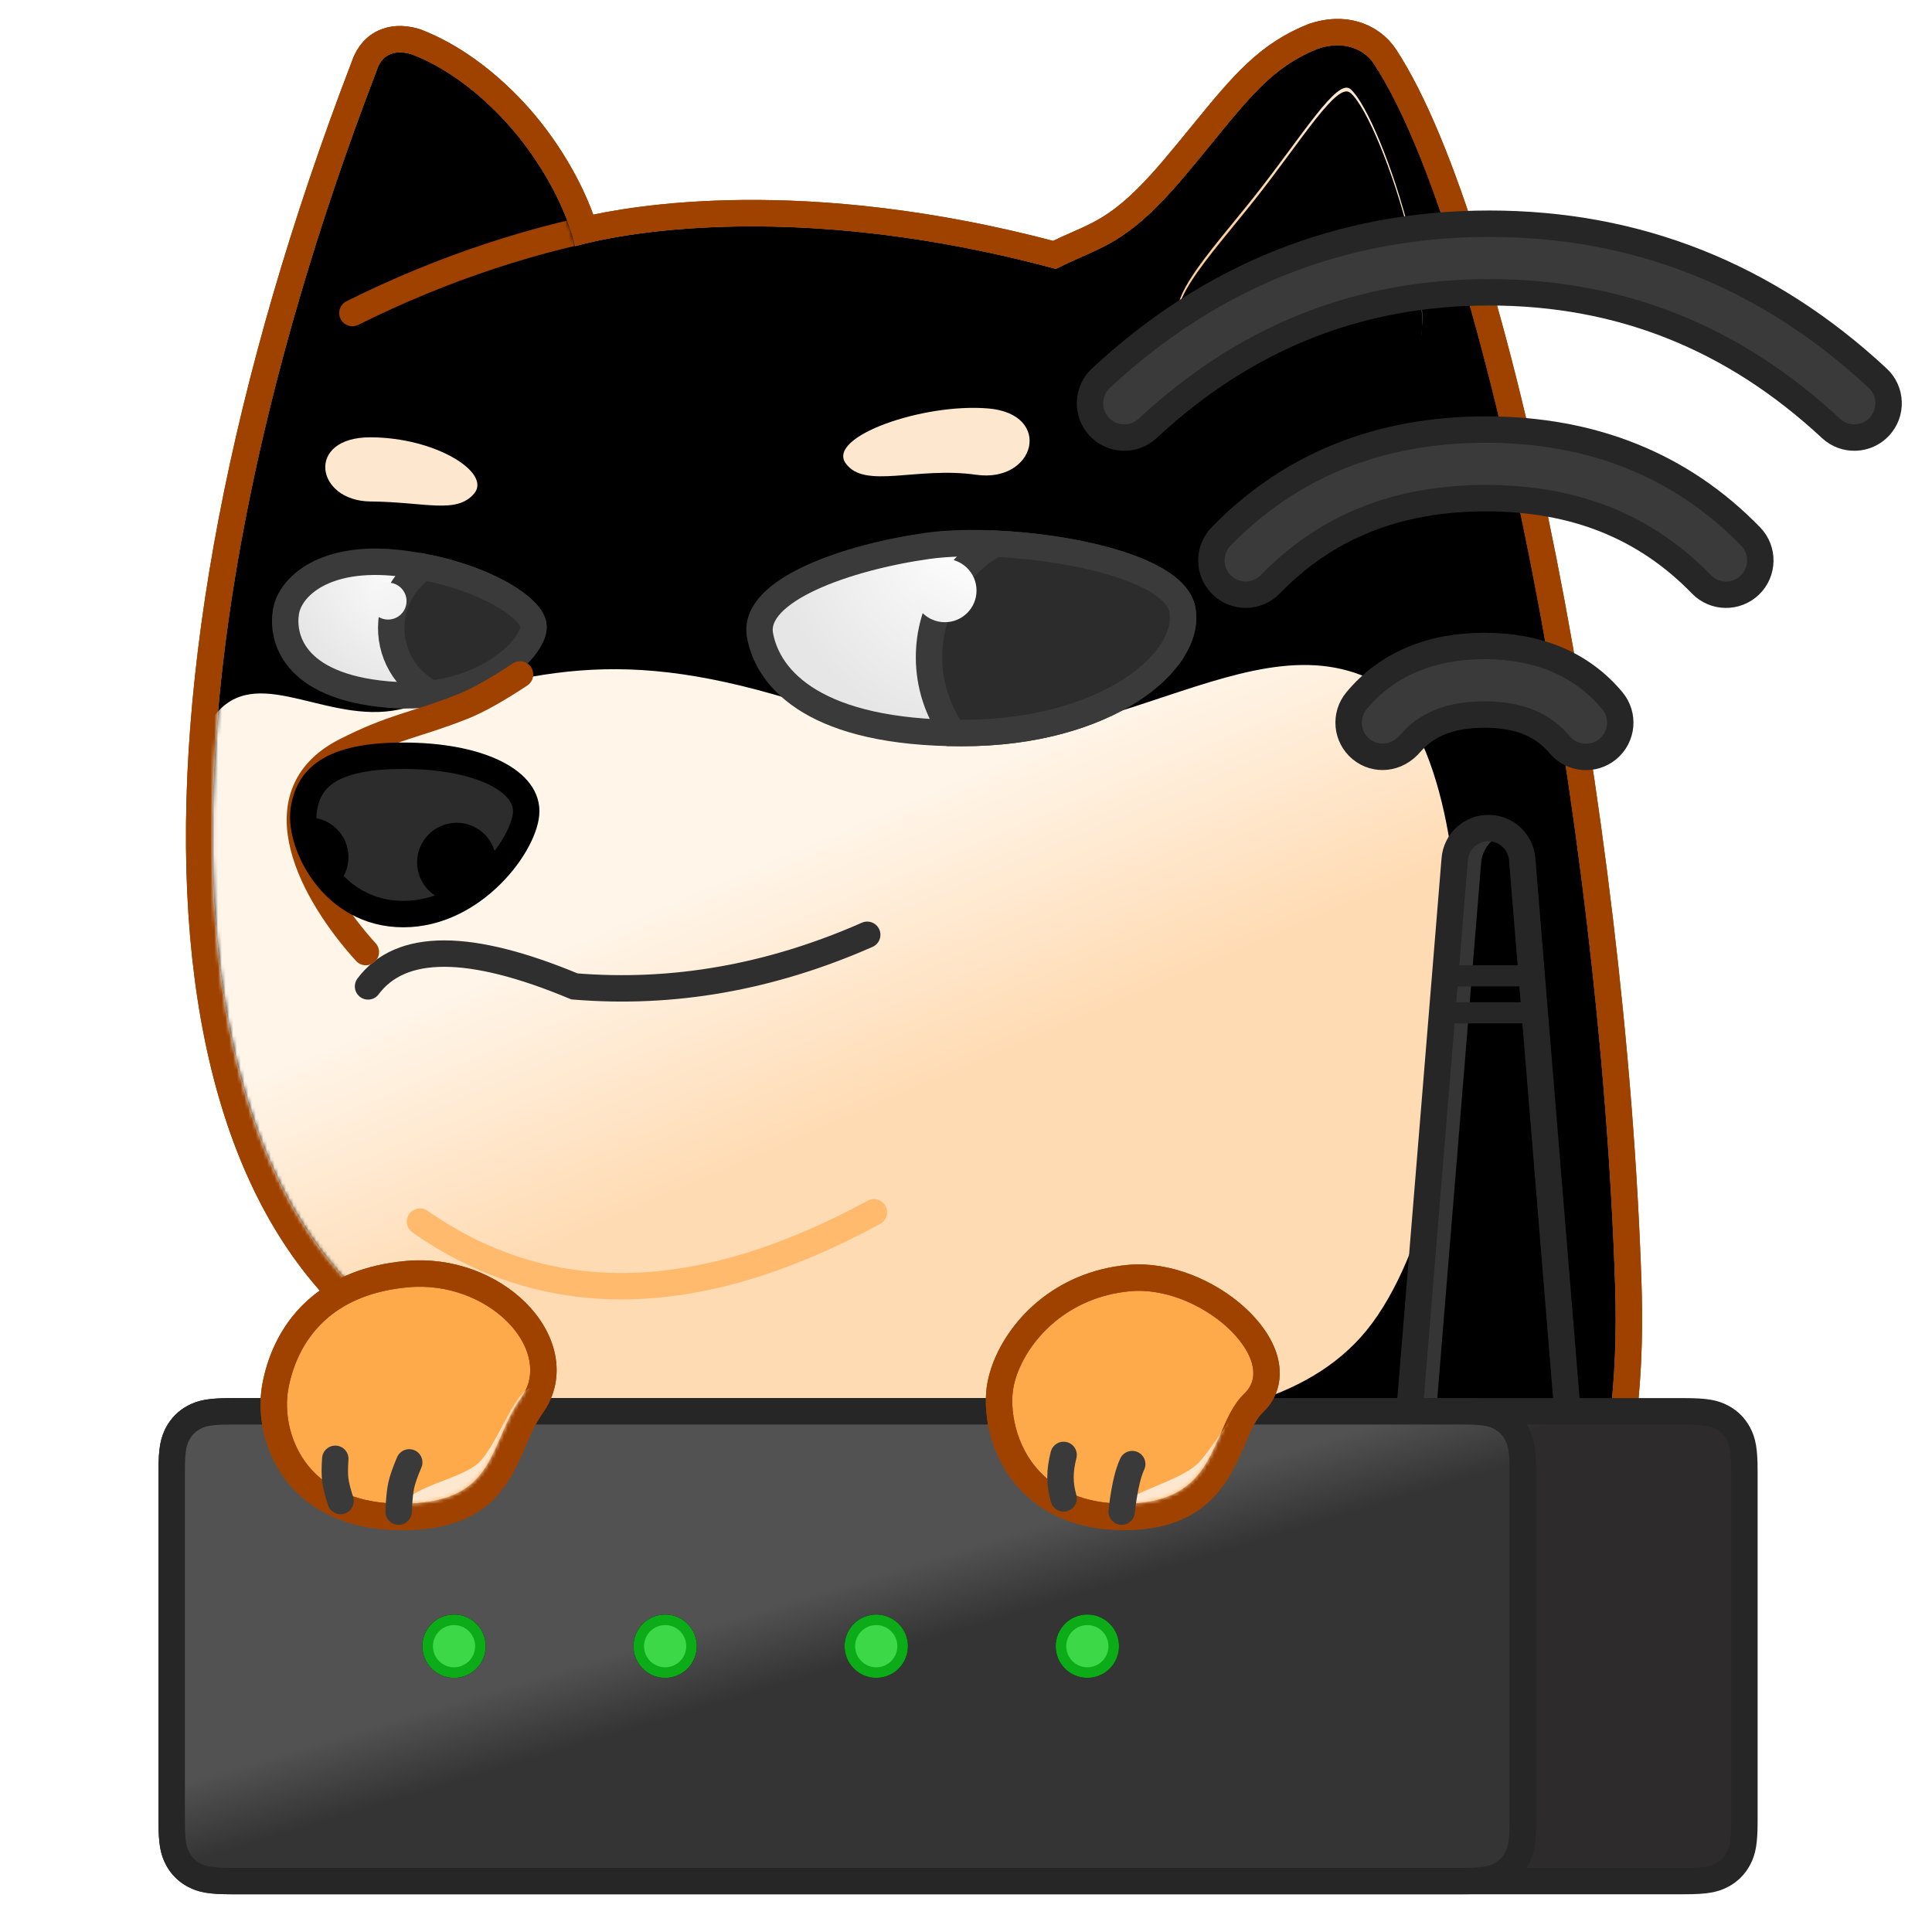 <?xml version="1.0" encoding="UTF-8"?>
<svg width="512px" height="512px" viewBox="0 0 512 512" version="1.1" xmlns="http://www.w3.org/2000/svg" xmlns:xlink="http://www.w3.org/1999/xlink">
    <title>Icon</title>
    <defs>
        <linearGradient x1="23.952%" y1="4.337%" x2="39.787%" y2="40.066%" id="linearGradient-1">
            <stop stop-color="#FFD29E" offset="0%"></stop>
            <stop stop-color="#FFB159" offset="100%"></stop>
        </linearGradient>
        <path d="M66.252,348.722 C-16.379,314.452 -19.115,169.917 43.574,6.599 C43.764,6.103 45.22,0.19 52.756,2.36 C64.916,6.916 75.339,16.897 81.477,24.655 C93.547,39.91 96.177,53.239 96.177,53.239 C96.177,53.239 145,38.085 223.56,59.265 C235.266,53.239 241.673,53.536 257.25,35.161 C272.827,16.786 278.752,6.599 293.064,0.874 C299.678,-1.34 305.2,0.874 307.897,5.008 C337.667,50.636 367.78,205.779 371.746,328.483 C378.56,539.262 148.883,382.993 66.252,348.722 Z" id="path-2"></path>
        <filter x="-3.6%" y="-3.1%" width="107.3%" height="106.2%" filterUnits="objectBoundingBox" id="filter-3">
            <feGaussianBlur stdDeviation="6.5" in="SourceAlpha" result="shadowBlurInner1"></feGaussianBlur>
            <feOffset dx="0" dy="0" in="shadowBlurInner1" result="shadowOffsetInner1"></feOffset>
            <feComposite in="shadowOffsetInner1" in2="SourceAlpha" operator="arithmetic" k2="-1" k3="1" result="shadowInnerInner1"></feComposite>
            <feColorMatrix values="0 0 0 0 1   0 0 0 0 1   0 0 0 0 1  0 0 0 1 0" type="matrix" in="shadowInnerInner1"></feColorMatrix>
        </filter>
        <path d="M66.252,348.722 C-16.379,314.452 -19.115,169.917 43.574,6.599 C43.764,6.103 45.22,0.19 52.756,2.36 C64.916,6.916 75.339,16.897 81.477,24.655 C93.547,39.91 96.177,53.239 96.177,53.239 C96.177,53.239 145,38.085 223.56,59.265 C235.266,53.239 241.673,53.536 257.25,35.161 C272.827,16.786 278.752,6.599 293.064,0.874 C299.678,-1.34 305.2,0.874 307.897,5.008 C337.667,50.636 367.78,205.779 371.746,328.483 C378.56,539.262 148.883,382.993 66.252,348.722 Z" id="path-4"></path>
        <filter x="-3.6%" y="-3.1%" width="107.3%" height="106.2%" filterUnits="objectBoundingBox" id="filter-6">
            <feGaussianBlur stdDeviation="6.5" in="SourceAlpha" result="shadowBlurInner1"></feGaussianBlur>
            <feOffset dx="0" dy="0" in="shadowBlurInner1" result="shadowOffsetInner1"></feOffset>
            <feComposite in="shadowOffsetInner1" in2="SourceAlpha" operator="arithmetic" k2="-1" k3="1" result="shadowInnerInner1"></feComposite>
            <feColorMatrix values="0 0 0 0 1   0 0 0 0 1   0 0 0 0 1  0 0 0 1 0" type="matrix" in="shadowInnerInner1"></feColorMatrix>
        </filter>
        <linearGradient x1="78.737%" y1="41.946%" x2="35.465%" y2="70.803%" id="linearGradient-7">
            <stop stop-color="#FDE7CE" offset="0%"></stop>
            <stop stop-color="#FFCF98" offset="100%"></stop>
        </linearGradient>
        <path d="M301.605,11.614 C298.095,8.586 288.891,23.898 276.521,39.572 C264.151,55.247 249.377,70.337 258.649,75.363 C277.192,85.416 299.724,89.461 315.037,85.416 C330.351,81.37 310.207,19.034 301.605,11.614 Z" id="path-8"></path>
        <filter x="-3.9%" y="-3.3%" width="107.7%" height="106.6%" filterUnits="objectBoundingBox" id="filter-9">
            <feGaussianBlur stdDeviation="2" in="SourceAlpha" result="shadowBlurInner1"></feGaussianBlur>
            <feOffset dx="0" dy="1" in="shadowBlurInner1" result="shadowOffsetInner1"></feOffset>
            <feComposite in="shadowOffsetInner1" in2="SourceAlpha" operator="arithmetic" k2="-1" k3="1" result="shadowInnerInner1"></feComposite>
            <feColorMatrix values="0 0 0 0 0.97   0 0 0 0 0.914   0 0 0 0 0.851  0 0 0 1 0" type="matrix" in="shadowInnerInner1"></feColorMatrix>
        </filter>
        <linearGradient x1="34.019%" y1="35.525%" x2="50%" y2="59.662%" id="linearGradient-10">
            <stop stop-color="#FFF5E9" offset="0%"></stop>
            <stop stop-color="#FFDBB3" offset="100%"></stop>
        </linearGradient>
        <radialGradient cx="50%" cy="0%" fx="50%" fy="0%" r="100%" gradientTransform="translate(0.5, 0), scale(0.448, 1), rotate(90), translate(-0.5, -0)" id="radialGradient-11">
            <stop stop-color="#FFFFFF" offset="0%"></stop>
            <stop stop-color="#E6E6E6" offset="100%"></stop>
        </radialGradient>
        <linearGradient x1="62.946%" y1="0%" x2="20.964%" y2="87.985%" id="linearGradient-12">
            <stop stop-color="#FCFCFC" offset="0%"></stop>
            <stop stop-color="#F2F2F2" offset="100%"></stop>
        </linearGradient>
        <radialGradient cx="50%" cy="0%" fx="50%" fy="0%" r="100%" gradientTransform="translate(0.5, 0), scale(0.532, 1), rotate(90), translate(-0.5, -0)" id="radialGradient-13">
            <stop stop-color="#FFFFFF" offset="0%"></stop>
            <stop stop-color="#E6E6E6" offset="100%"></stop>
        </radialGradient>
        <linearGradient x1="9.407%" y1="14.773%" x2="50%" y2="100%" id="linearGradient-14">
            <stop stop-color="#F6F6F6" offset="0%"></stop>
            <stop stop-color="#F2F2F2" offset="100%"></stop>
        </linearGradient>
        <path d="M0.095,14.665 C1.204,6.119 6.941,-5.67942633e-14 26.522,-5.67942633e-14 C46.103,-5.67942633e-14 59.091,6.387 59.091,14.665 C59.091,22.942 45.452,41.964 26.522,41.964 C7.592,41.964 -1.015,23.21 0.095,14.665 Z" id="path-15"></path>
        <path d="M352.456,163.658 C357.126,163.658 361.014,167.241 361.395,171.895 L373.436,318.924 L373.436,318.924 L331.477,318.924 L343.517,171.895 C343.898,167.241 347.786,163.658 352.456,163.658 Z" id="path-17"></path>
        <filter x="-32.9%" y="-8.7%" width="165.8%" height="117.4%" filterUnits="objectBoundingBox" id="filter-18">
            <feGaussianBlur stdDeviation="6.5" in="SourceAlpha" result="shadowBlurInner1"></feGaussianBlur>
            <feOffset dx="7" dy="1" in="shadowBlurInner1" result="shadowOffsetInner1"></feOffset>
            <feComposite in="shadowOffsetInner1" in2="SourceAlpha" operator="arithmetic" k2="-1" k3="1" result="shadowInnerInner1"></feComposite>
            <feColorMatrix values="0 0 0 0 0.514   0 0 0 0 0.514   0 0 0 0 0.514  0 0 0 0.5 0" type="matrix" in="shadowInnerInner1"></feColorMatrix>
        </filter>
        <linearGradient x1="42.077%" y1="44.673%" x2="51.617%" y2="51.623%" id="linearGradient-19">
            <stop stop-color="#525252" offset="0%"></stop>
            <stop stop-color="#2D2B2B" offset="100%"></stop>
        </linearGradient>
        <linearGradient x1="43.126%" y1="42.511%" x2="51.772%" y2="52.364%" id="linearGradient-20">
            <stop stop-color="#525252" offset="0%"></stop>
            <stop stop-color="#353434" offset="100%"></stop>
        </linearGradient>
        <ellipse id="path-21" cx="8.392" cy="8.393" rx="8.392" ry="8.393"></ellipse>
        <filter x="-250.2%" y="-250.2%" width="600.5%" height="600.4%" filterUnits="objectBoundingBox" id="filter-22">
            <feOffset dx="0" dy="0" in="SourceAlpha" result="shadowOffsetOuter1"></feOffset>
            <feGaussianBlur stdDeviation="14" in="shadowOffsetOuter1" result="shadowBlurOuter1"></feGaussianBlur>
            <feComposite in="shadowBlurOuter1" in2="SourceAlpha" operator="out" result="shadowBlurOuter1"></feComposite>
            <feColorMatrix values="0 0 0 0 0.197   0 0 0 0 0.934   0 0 0 0 0.249  0 0 0 1 0" type="matrix" in="shadowBlurOuter1"></feColorMatrix>
        </filter>
        <ellipse id="path-23" cx="64.337" cy="8.393" rx="8.392" ry="8.393"></ellipse>
        <filter x="-250.2%" y="-250.2%" width="600.5%" height="600.4%" filterUnits="objectBoundingBox" id="filter-24">
            <feOffset dx="0" dy="0" in="SourceAlpha" result="shadowOffsetOuter1"></feOffset>
            <feGaussianBlur stdDeviation="14" in="shadowOffsetOuter1" result="shadowBlurOuter1"></feGaussianBlur>
            <feComposite in="shadowBlurOuter1" in2="SourceAlpha" operator="out" result="shadowBlurOuter1"></feComposite>
            <feColorMatrix values="0 0 0 0 0.197   0 0 0 0 0.934   0 0 0 0 0.249  0 0 0 1 0" type="matrix" in="shadowBlurOuter1"></feColorMatrix>
        </filter>
        <ellipse id="path-25" cx="120.283" cy="8.393" rx="8.392" ry="8.393"></ellipse>
        <filter x="-250.2%" y="-250.2%" width="600.5%" height="600.4%" filterUnits="objectBoundingBox" id="filter-26">
            <feOffset dx="0" dy="0" in="SourceAlpha" result="shadowOffsetOuter1"></feOffset>
            <feGaussianBlur stdDeviation="14" in="shadowOffsetOuter1" result="shadowBlurOuter1"></feGaussianBlur>
            <feComposite in="shadowBlurOuter1" in2="SourceAlpha" operator="out" result="shadowBlurOuter1"></feComposite>
            <feColorMatrix values="0 0 0 0 0.197   0 0 0 0 0.934   0 0 0 0 0.249  0 0 0 1 0" type="matrix" in="shadowBlurOuter1"></feColorMatrix>
        </filter>
        <ellipse id="path-27" cx="176.228" cy="8.393" rx="8.392" ry="8.393"></ellipse>
        <filter x="-250.2%" y="-250.2%" width="600.5%" height="600.4%" filterUnits="objectBoundingBox" id="filter-28">
            <feOffset dx="0" dy="0" in="SourceAlpha" result="shadowOffsetOuter1"></feOffset>
            <feGaussianBlur stdDeviation="14" in="shadowOffsetOuter1" result="shadowBlurOuter1"></feGaussianBlur>
            <feComposite in="shadowBlurOuter1" in2="SourceAlpha" operator="out" result="shadowBlurOuter1"></feComposite>
            <feColorMatrix values="0 0 0 0 0.197   0 0 0 0 0.934   0 0 0 0 0.249  0 0 0 1 0" type="matrix" in="shadowBlurOuter1"></feColorMatrix>
        </filter>
        <path d="M0.312,25.635 C2.113,15.844 12.504,1.873 31.205,0.11 C49.907,-1.652 70.951,18.172 61.602,27.144 C52.252,36.115 55.376,56.408 29.7,56.408 C4.024,56.408 -1.489,35.427 0.312,25.635 Z" id="path-29"></path>
        <filter x="-18.8%" y="-20.1%" width="137.6%" height="140.1%" filterUnits="objectBoundingBox" id="filter-31">
            <feGaussianBlur stdDeviation="2.8" in="SourceGraphic"></feGaussianBlur>
        </filter>
        <path d="M0.427,26.714 C2.715,15.128 10.716,2.06 32.162,0.137 C53.608,-1.786 70.971,16.923 62.093,29.387 C53.216,41.851 55.971,57.488 30.295,57.488 C4.619,57.488 -1.861,38.301 0.427,26.714 Z" id="path-32"></path>
        <filter x="-19.9%" y="-19.4%" width="139.9%" height="138.7%" filterUnits="objectBoundingBox" id="filter-34">
            <feGaussianBlur stdDeviation="2.8" in="SourceGraphic"></feGaussianBlur>
        </filter>
    </defs>
    <g id="Icon" stroke="none" stroke-width="1" fill="none" fill-rule="evenodd">
        <rect id="Background" x="0" y="0" width="512" height="512"></rect>
        <g id="编组-8" transform="translate(42, 12)">
            <g id="编组-3" transform="translate(14.277, 0)">
                <ellipse id="椭圆形" stroke="#979797" stroke-width="1.4" fill="#D8D8D8" cx="194.12" cy="158.487" rx="8.392" ry="8.393"></ellipse>
                <g id="路径">
                    <use fill="url(#linearGradient-1)" fill-rule="evenodd" xlink:href="#path-2"></use>
                    <use fill="black" fill-opacity="1" filter="url(#filter-3)" xlink:href="#path-2"></use>
                    <path stroke="#9F4200" stroke-width="7" d="M291.765,-2.376 C295.875,-3.757 299.482,-3.766 302.542,-2.913 C306.108,-1.919 308.972,0.251 310.828,3.096 C340.764,48.978 371.255,204.936 375.245,328.37 C376.357,362.776 371.207,387.595 361.619,404.928 C350.598,424.853 333.741,435.161 313.285,438.699 C257.995,448.264 175.346,406.744 114.418,375.845 C95.184,366.09 78.152,357.447 64.911,351.955 C44.411,343.453 28.624,328.433 17.399,308.131 C5.893,287.32 -0.808,260.908 -2.836,230.314 C-6.936,168.466 8.052,89.374 40.303,5.344 C40.748,4.043 42.082,0.788 45.538,-0.766 C47.435,-1.619 50.055,-2.06 53.725,-1.003 C66.767,3.871 77.764,14.321 84.222,22.483 C93.037,33.624 97.029,43.795 98.648,48.971 C111.169,45.989 156.487,37.818 223.177,55.538 C225.273,54.5 227.21,53.643 229.075,52.819 C229.236,52.747 229.396,52.677 229.554,52.607 L230.147,52.344 L230.737,52.081 L231.317,51.82 C231.79,51.605 232.261,51.389 232.731,51.167 L233.303,50.894 C239.244,48.026 245.113,44.066 254.58,32.898 C257.653,29.274 260.347,25.97 262.804,22.957 C273.283,10.11 279.752,2.429 291.765,-2.376 Z"></path>
                </g>
                <mask id="mask-5" fill="white">
                    <use xlink:href="#path-4"></use>
                </mask>
                <g id="路径">
                    <use fill="url(#linearGradient-1)" fill-rule="evenodd" xlink:href="#path-4"></use>
                    <use fill="black" fill-opacity="1" filter="url(#filter-6)" xlink:href="#path-4"></use>
                    <path stroke="#9F4200" stroke-width="7" d="M291.765,-2.376 C295.875,-3.757 299.482,-3.766 302.542,-2.913 C306.108,-1.919 308.972,0.251 310.828,3.096 C340.764,48.978 371.255,204.936 375.245,328.37 C376.357,362.776 371.207,387.595 361.619,404.928 C350.598,424.853 333.741,435.161 313.285,438.699 C257.995,448.264 175.346,406.744 114.418,375.845 C95.184,366.09 78.152,357.447 64.911,351.955 C44.411,343.453 28.624,328.433 17.399,308.131 C5.893,287.32 -0.808,260.908 -2.836,230.314 C-6.936,168.466 8.052,89.374 40.303,5.344 C40.748,4.043 42.082,0.788 45.538,-0.766 C47.435,-1.619 50.055,-2.06 53.725,-1.003 C66.767,3.871 77.764,14.321 84.222,22.483 C93.037,33.624 97.029,43.795 98.648,48.971 C111.169,45.989 156.487,37.818 223.177,55.538 C225.273,54.5 227.21,53.643 229.075,52.819 C229.236,52.747 229.396,52.677 229.554,52.607 L230.147,52.344 L230.737,52.081 L231.317,51.82 C231.79,51.605 232.261,51.389 232.731,51.167 L233.303,50.894 C239.244,48.026 245.113,44.066 254.58,32.898 C257.653,29.274 260.347,25.97 262.804,22.957 C273.283,10.11 279.752,2.429 291.765,-2.376 Z"></path>
                </g>
                <path d="M37.113,70.959 C61.22,58.954 86.033,50.782 111.552,46.442" id="路径-6" stroke="#9F4200" stroke-width="7" stroke-linecap="round" mask="url(#mask-5)"></path>
                <g id="路径-9" mask="url(#mask-5)">
                    <use fill="url(#linearGradient-7)" fill-rule="evenodd" xlink:href="#path-8"></use>
                    <use fill="black" fill-opacity="1" filter="url(#filter-9)" xlink:href="#path-8"></use>
                </g>
                <path d="M1.373,176.671 C12.914,163.756 31.824,181.077 51.354,175.579 C90.644,164.516 112.941,158.487 168.477,178.415 C226.138,199.105 268.227,153.005 304.365,166.88 C340.503,180.754 337.49,305.448 304.365,342.34 C271.24,379.233 189.728,360.506 124.09,365.919 C90.587,368.682 35.703,352.855 11.116,309.556 C-12.467,268.025 -17.358,197.631 1.373,176.671 Z" id="路径-14" fill="url(#linearGradient-10)" mask="url(#mask-5)"></path>
                <path d="M41.261,249.408 C49.924,237.816 68.157,237.816 95.958,249.408 C122.101,251.565 147.963,247.005 173.545,235.728" id="路径-3" stroke="#2F2F2F" stroke-width="7" stroke-linecap="round" mask="url(#mask-5)"></path>
                <path d="M145.138,156.389 C142.908,144.378 168.264,135.667 189.473,132.67 C210.682,129.672 254.538,135.996 257.058,149.57 C259.578,163.144 237.129,182.266 198.68,182.266 C160.231,182.266 147.367,168.399 145.138,156.389 Z" id="路径-4" stroke="#3A3A3A" stroke-width="7" fill="url(#radialGradient-11)" mask="url(#mask-5)"></path>
                <path d="M257.058,149.57 C259.578,163.144 237.129,182.266 198.68,182.266 C197.896,182.266 197.124,182.261 196.361,182.249 C192.307,176.577 189.924,169.645 189.924,162.159 C189.924,149.306 196.951,138.083 207.396,132.076 C229.051,133.054 255.132,139.194 257.058,149.57 Z" id="形状结合" stroke="#3A3A3A" stroke-width="7" fill="#2C2C2C" mask="url(#mask-5)"></path>
                <ellipse id="椭圆形" fill="url(#linearGradient-12)" mask="url(#mask-5)" cx="194.12" cy="144.499" rx="8.392" ry="8.393"></ellipse>
                <path d="M19.201,152.972 C19.716,146.356 27.889,136.999 47.962,137.537 C68.036,138.075 83.417,145.476 84.816,150.74 C86.214,156.005 73.491,172.475 47.963,172.475 C22.434,172.475 18.685,159.589 19.201,152.972 Z" id="路径-5" stroke="#3A3A3A" stroke-width="7" fill="url(#radialGradient-13)" mask="url(#mask-5)" transform="translate(52.038, 154.995) rotate(5) translate(-52.038, -154.995)"></path>
                <path d="M85.062,153.613 C85.841,158.092 76.144,169.487 58.134,171.842 C51.211,168.343 46.759,160.907 47.474,152.736 C48.008,146.63 51.313,141.429 56.047,138.255 C72.591,141.46 84.233,148.853 85.062,153.613 Z" id="形状结合" stroke="#3A3A3A" stroke-width="7" fill="#2C2C2C" mask="url(#mask-5)"></path>
                <ellipse id="椭圆形" fill="url(#linearGradient-14)" mask="url(#mask-5)" transform="translate(46.564, 147.297) rotate(5) translate(-46.564, -147.297)" cx="46.564" cy="147.297" rx="4.895" ry="4.896"></ellipse>
                <path d="M81.538,166.745 C75.334,170.855 70.239,173.698 66.252,175.274 C53.567,180.291 48.103,180.487 35.173,187.092 C12.281,198.787 26.805,225.067 40.676,240.312" id="路径-2" stroke="#9F4200" stroke-width="7" stroke-linecap="round" mask="url(#mask-5)"></path>
                <g id="编组-7" mask="url(#mask-5)">
                    <g transform="translate(24.086, 188.279)">
                        <mask id="mask-16" fill="white">
                            <use xlink:href="#path-15"></use>
                        </mask>
                        <use id="路径-7" stroke="#000000" stroke-width="7" fill="#2C2C2C" fill-rule="evenodd" xlink:href="#path-15"></use>
                        <ellipse id="椭圆形" stroke="none" fill="#000000" fill-rule="evenodd" mask="url(#mask-16)" cx="1.499" cy="26.859" rx="10.49" ry="10.491"></ellipse>
                        <ellipse id="椭圆形备份-4" stroke="none" fill="#000000" fill-rule="evenodd" mask="url(#mask-16)" cx="40.66" cy="28.258" rx="10.49" ry="10.491"></ellipse>
                    </g>
                </g>
                <path d="M55.024,311.736 C88.798,335.356 128.892,334.535 175.306,309.273" id="路径-8" stroke="#FFBA6E" stroke-width="7" stroke-linecap="round" mask="url(#mask-5)"></path>
                <path d="M170.146,117.3 C176.851,122.717 188.468,112.897 204.237,110.717 C220.005,108.537 219.512,89.597 202.511,92.936 C185.511,96.274 163.441,111.882 170.146,117.3 Z" id="路径-15" fill="#FDE7CE" mask="url(#mask-5)" transform="translate(192.296, 105.725) rotate(16) translate(-192.296, -105.725)"></path>
                <path d="M31.79,122.434 C37.453,126.932 44.841,122.147 59.136,119.235 C73.431,116.324 72.892,99.207 55.892,102.546 C38.891,105.885 26.126,117.935 31.79,122.434 Z" id="路径-15备份" fill="#FDE7CE" mask="url(#mask-5)" transform="translate(49.86, 113.197) scale(-1, 1) rotate(11) translate(-49.86, -113.197)"></path>
            </g>
            <g id="编组-2" transform="translate(0, 43.786)">
                <g id="矩形">
                    <use fill="#353535" fill-rule="evenodd" xlink:href="#path-17"></use>
                    <use fill="black" fill-opacity="1" filter="url(#filter-18)" xlink:href="#path-17"></use>
                    <use stroke="#262626" stroke-width="7" xlink:href="#path-17"></use>
                </g>
                <rect id="矩形" fill="#262626" x="339.868" y="200.027" width="25.175" height="5.595"></rect>
                <rect id="矩形备份" fill="#262626" x="339.868" y="209.818" width="25.175" height="5.595"></rect>
                <path d="M404.403,318.228 C410.152,318.228 412.286,318.702 414.401,319.833 C416.246,320.82 417.694,322.268 418.681,324.113 C419.812,326.228 420.286,328.362 420.286,334.111 L420.286,426.831 C420.286,432.58 419.812,434.713 418.681,436.828 C417.694,438.673 416.246,440.121 414.401,441.108 C412.286,442.239 410.152,442.714 404.403,442.714 L19.383,442.714 C13.634,442.714 11.5,442.239 9.386,441.108 C7.541,440.121 6.093,438.673 5.106,436.828 C3.975,434.713 3.5,432.58 3.5,426.831 L3.5,334.111 C3.5,328.362 3.975,326.228 5.106,324.113 C6.093,322.268 7.541,320.82 9.386,319.833 C11.5,318.702 13.634,318.228 19.383,318.228 Z" id="矩形" stroke="#262626" stroke-width="7" fill="url(#linearGradient-19)"></path>
                <path d="M345.661,318.228 C351.409,318.228 353.543,318.702 355.658,319.833 C357.503,320.82 358.951,322.268 359.938,324.113 C361.069,326.228 361.544,328.362 361.544,334.111 L361.544,426.831 C361.544,432.58 361.069,434.713 359.938,436.828 C358.951,438.673 357.503,440.121 355.658,441.108 C353.543,442.239 351.409,442.714 345.661,442.714 L19.383,442.714 C13.634,442.714 11.5,442.239 9.386,441.108 C7.541,440.121 6.093,438.673 5.106,436.828 C3.975,434.713 3.5,432.58 3.5,426.831 L3.501,333.686 C3.524,328.255 4.003,326.175 5.106,324.113 C6.093,322.268 7.541,320.82 9.386,319.833 C11.5,318.702 13.634,318.228 19.383,318.228 Z" id="矩形" stroke="#262626" stroke-width="7" fill="url(#linearGradient-20)"></path>
                <g id="编组" transform="translate(69.932, 372.078)">
                    <g id="椭圆形">
                        <use fill="black" fill-opacity="1" filter="url(#filter-22)" xlink:href="#path-21"></use>
                        <ellipse stroke="#0BAC17" stroke-width="2.8" stroke-linejoin="square" fill="#3CD847" fill-rule="evenodd" cx="8.392" cy="8.393" rx="6.992" ry="6.993"></ellipse>
                    </g>
                    <g id="椭圆形备份">
                        <use fill="black" fill-opacity="1" filter="url(#filter-24)" xlink:href="#path-23"></use>
                        <ellipse stroke="#0BAC17" stroke-width="2.8" stroke-linejoin="square" fill="#3CD847" fill-rule="evenodd" cx="64.337" cy="8.393" rx="6.992" ry="6.993"></ellipse>
                    </g>
                    <g id="椭圆形备份-2">
                        <use fill="black" fill-opacity="1" filter="url(#filter-26)" xlink:href="#path-25"></use>
                        <ellipse stroke="#0BAC17" stroke-width="2.8" stroke-linejoin="square" fill="#3CD847" fill-rule="evenodd" cx="120.283" cy="8.393" rx="6.992" ry="6.993"></ellipse>
                    </g>
                    <g id="椭圆形备份-3">
                        <use fill="black" fill-opacity="1" filter="url(#filter-28)" xlink:href="#path-27"></use>
                        <ellipse stroke="#0BAC17" stroke-width="2.8" stroke-linejoin="square" fill="#3CD847" fill-rule="evenodd" cx="176.228" cy="8.393" rx="6.992" ry="6.993"></ellipse>
                    </g>
                </g>
                <path d="M351.39,115.403 C365.501,115.403 377.166,120.155 385.281,129.906 C386.886,131.835 387.558,134.232 387.346,136.549 C387.134,138.865 386.039,141.101 384.11,142.707 C382.221,144.279 379.882,144.956 377.611,144.784 C375.339,144.612 373.134,143.592 371.512,141.768 C366.953,136.336 360.823,133.581 351.39,133.581 C342.145,133.581 336.084,136.25 331.82,141.123 C330.033,143.266 327.73,144.468 325.354,144.728 C323.007,144.984 320.602,144.316 318.67,142.707 C316.741,141.101 315.645,138.865 315.433,136.549 C315.222,134.232 315.893,131.835 317.499,129.906 C325.614,120.155 337.279,115.403 351.39,115.403 Z" id="路径-16" stroke="#262626" stroke-width="7" fill="#3A3A3A" fill-rule="nonzero"></path>
                <path d="M351.766,58.053 C379.948,58.053 403.608,67.514 421.936,86.401 C423.683,88.202 424.536,90.541 424.501,92.867 C424.466,95.193 423.544,97.506 421.743,99.254 C419.942,101.002 417.603,101.854 415.278,101.819 C412.952,101.784 410.64,100.862 408.893,99.061 C394.119,83.836 375.374,76.231 351.766,76.231 C328.159,76.231 309.414,83.836 294.64,99.061 C292.893,100.862 290.58,101.784 288.255,101.819 C285.93,101.854 283.591,101.002 281.79,99.254 C279.989,97.506 279.067,95.193 279.032,92.867 C278.997,90.541 279.85,88.202 281.597,86.401 C299.925,67.514 323.585,58.053 351.766,58.053 Z" id="路径-17" stroke="#262626" stroke-width="7" fill="#3A3A3A" fill-rule="nonzero"></path>
                <path d="M352.681,3.5 C391.882,3.5 426.382,17.242 455.602,44.432 C457.44,46.142 458.41,48.435 458.494,50.759 C458.578,53.084 457.775,55.44 456.065,57.278 C454.356,59.115 452.064,60.086 449.74,60.17 C447.415,60.254 445.059,59.451 443.222,57.741 C417.273,33.595 387.295,21.678 352.681,21.678 C318.067,21.678 288.089,33.595 262.14,57.741 C260.303,59.451 257.947,60.254 255.623,60.17 C253.299,60.086 251.006,59.115 249.297,57.278 C247.588,55.44 246.785,53.084 246.868,50.759 C246.952,48.435 247.923,46.142 249.76,44.432 C278.981,17.242 313.481,3.5 352.681,3.5 Z" id="路径-18" stroke="#262626" stroke-width="7" fill="#3A3A3A" fill-rule="nonzero"></path>
            </g>
            <g id="编组-6" transform="translate(226.25, 330.081)">
                <g id="编组-4">
                    <path d="M30.877,-3.374 C41.021,-4.33 51.836,0.39 58.947,6.715 C63.001,10.32 65.82,14.434 66.884,18.239 C67.485,20.391 67.558,22.474 67.095,24.401 C66.634,26.321 65.65,28.11 64.025,29.669 C61.39,32.198 59.955,35.789 58.386,39.431 C55.918,45.159 53.228,51.005 47.713,54.981 C43.651,57.909 38.045,59.908 29.7,59.908 C17.909,59.908 10.001,55.835 4.842,50.433 C-2.711,42.523 -4.334,31.547 -3.13,25.002 C-2.008,18.904 2.035,11.304 9.096,5.47 C14.566,0.951 21.83,-2.522 30.877,-3.374 Z" id="路径-6备份" stroke="#9F4200" stroke-width="7" fill="#FFAA4A"></path>
                    <mask id="mask-30" fill="white">
                        <use xlink:href="#path-29"></use>
                    </mask>
                    <path stroke="#9F4200" stroke-width="7" d="M30.877,-3.374 C41.021,-4.33 51.836,0.39 58.947,6.715 C63.001,10.32 65.82,14.434 66.884,18.239 C67.485,20.391 67.558,22.474 67.095,24.401 C66.634,26.321 65.65,28.11 64.025,29.669 C61.39,32.198 59.955,35.789 58.386,39.431 C55.918,45.159 53.228,51.005 47.713,54.981 C43.651,57.909 38.045,59.908 29.7,59.908 C17.909,59.908 10.001,55.835 4.842,50.433 C-2.711,42.523 -4.334,31.547 -3.13,25.002 C-2.008,18.904 2.035,11.304 9.096,5.47 C14.566,0.951 21.83,-2.522 30.877,-3.374 Z"></path>
                    <path d="M52.778,68.997 C63.206,68.997 71.659,60.543 71.659,50.114 C71.659,39.685 76.286,27.144 65.858,27.144 C61.186,27.144 54.377,40.009 49.736,45.218 C44.895,50.652 29.7,53.448 28.333,57.807 C25.196,67.807 42.35,68.997 52.778,68.997 Z" id="椭圆形" fill="#FDE7CE" filter="url(#filter-31)" mask="url(#mask-30)"></path>
                </g>
                <path d="M13.616,43.489 C13.065,45.611 12.79,47.586 12.79,49.414 C12.79,51.243 13.065,53.108 13.616,55.01" id="路径-12" stroke="#3A3A3A" stroke-width="7" stroke-linecap="round"></path>
                <path d="M31.798,45.917 C31.119,47.39 30.546,49.262 30.08,51.534 C29.613,53.806 29.254,56.13 29.001,58.507" id="路径-13" stroke="#3A3A3A" stroke-width="7" stroke-linecap="round"></path>
            </g>
            <g id="编组-5" transform="translate(34.042, 329.002)">
                <g id="编组-4备份">
                    <path d="M31.849,-3.349 C43.489,-4.392 54.02,0.09 60.59,6.511 C64.346,10.181 66.813,14.487 67.646,18.784 C68.49,23.139 67.721,27.518 64.944,31.417 C62.699,34.569 61.269,37.949 59.874,41.187 C57.286,47.195 54.719,52.691 49.202,56.392 C45.085,59.154 39.272,60.988 30.295,60.988 C18.078,60.988 9.856,56.951 4.565,51.5 C-2.723,43.992 -4.499,33.594 -3.007,26.036 C-1.587,18.845 1.855,11.169 8.733,5.409 C14.072,0.938 21.513,-2.422 31.849,-3.349 Z" id="路径-6备份" stroke="#9F4200" stroke-width="7" fill="#FFAA4A"></path>
                    <mask id="mask-33" fill="white">
                        <use xlink:href="#path-32"></use>
                    </mask>
                    <path stroke="#9F4200" stroke-width="7" d="M31.849,-3.349 C43.489,-4.392 54.02,0.09 60.59,6.511 C64.346,10.181 66.813,14.487 67.646,18.784 C68.49,23.139 67.721,27.518 64.944,31.417 C62.699,34.569 61.269,37.949 59.874,41.187 C57.286,47.195 54.719,52.691 49.202,56.392 C45.085,59.154 39.272,60.988 30.295,60.988 C18.078,60.988 9.856,56.951 4.565,51.5 C-2.723,43.992 -4.499,33.594 -3.007,26.036 C-1.587,18.845 1.855,11.169 8.733,5.409 C14.072,0.938 21.513,-2.422 31.849,-3.349 Z"></path>
                    <path d="M53.372,70.077 C63.8,70.077 72.254,61.622 72.254,51.193 C72.254,40.764 75.689,26.714 65.261,26.714 C60.588,26.714 56.42,40.641 51.167,46.297 C46.621,51.193 30.674,53.13 30.674,58.886 C30.674,69.316 42.944,70.077 53.372,70.077 Z" id="椭圆形" fill="#FDE7CE" filter="url(#filter-34)" mask="url(#mask-33)"></path>
                </g>
                <path d="M12.812,45.598 C12.642,47.97 12.642,49.835 12.812,51.193 C12.982,52.551 13.448,54.416 14.211,56.788" id="路径-12" stroke="#3A3A3A" stroke-width="7" stroke-linecap="round"></path>
                <path d="M32.411,46.544 C31.338,49.055 30.632,51.069 30.295,52.588 C29.957,54.106 29.724,56.439 29.596,59.586" id="路径-13" stroke="#3A3A3A" stroke-width="7" stroke-linecap="round"></path>
            </g>
        </g>
    </g>
</svg>